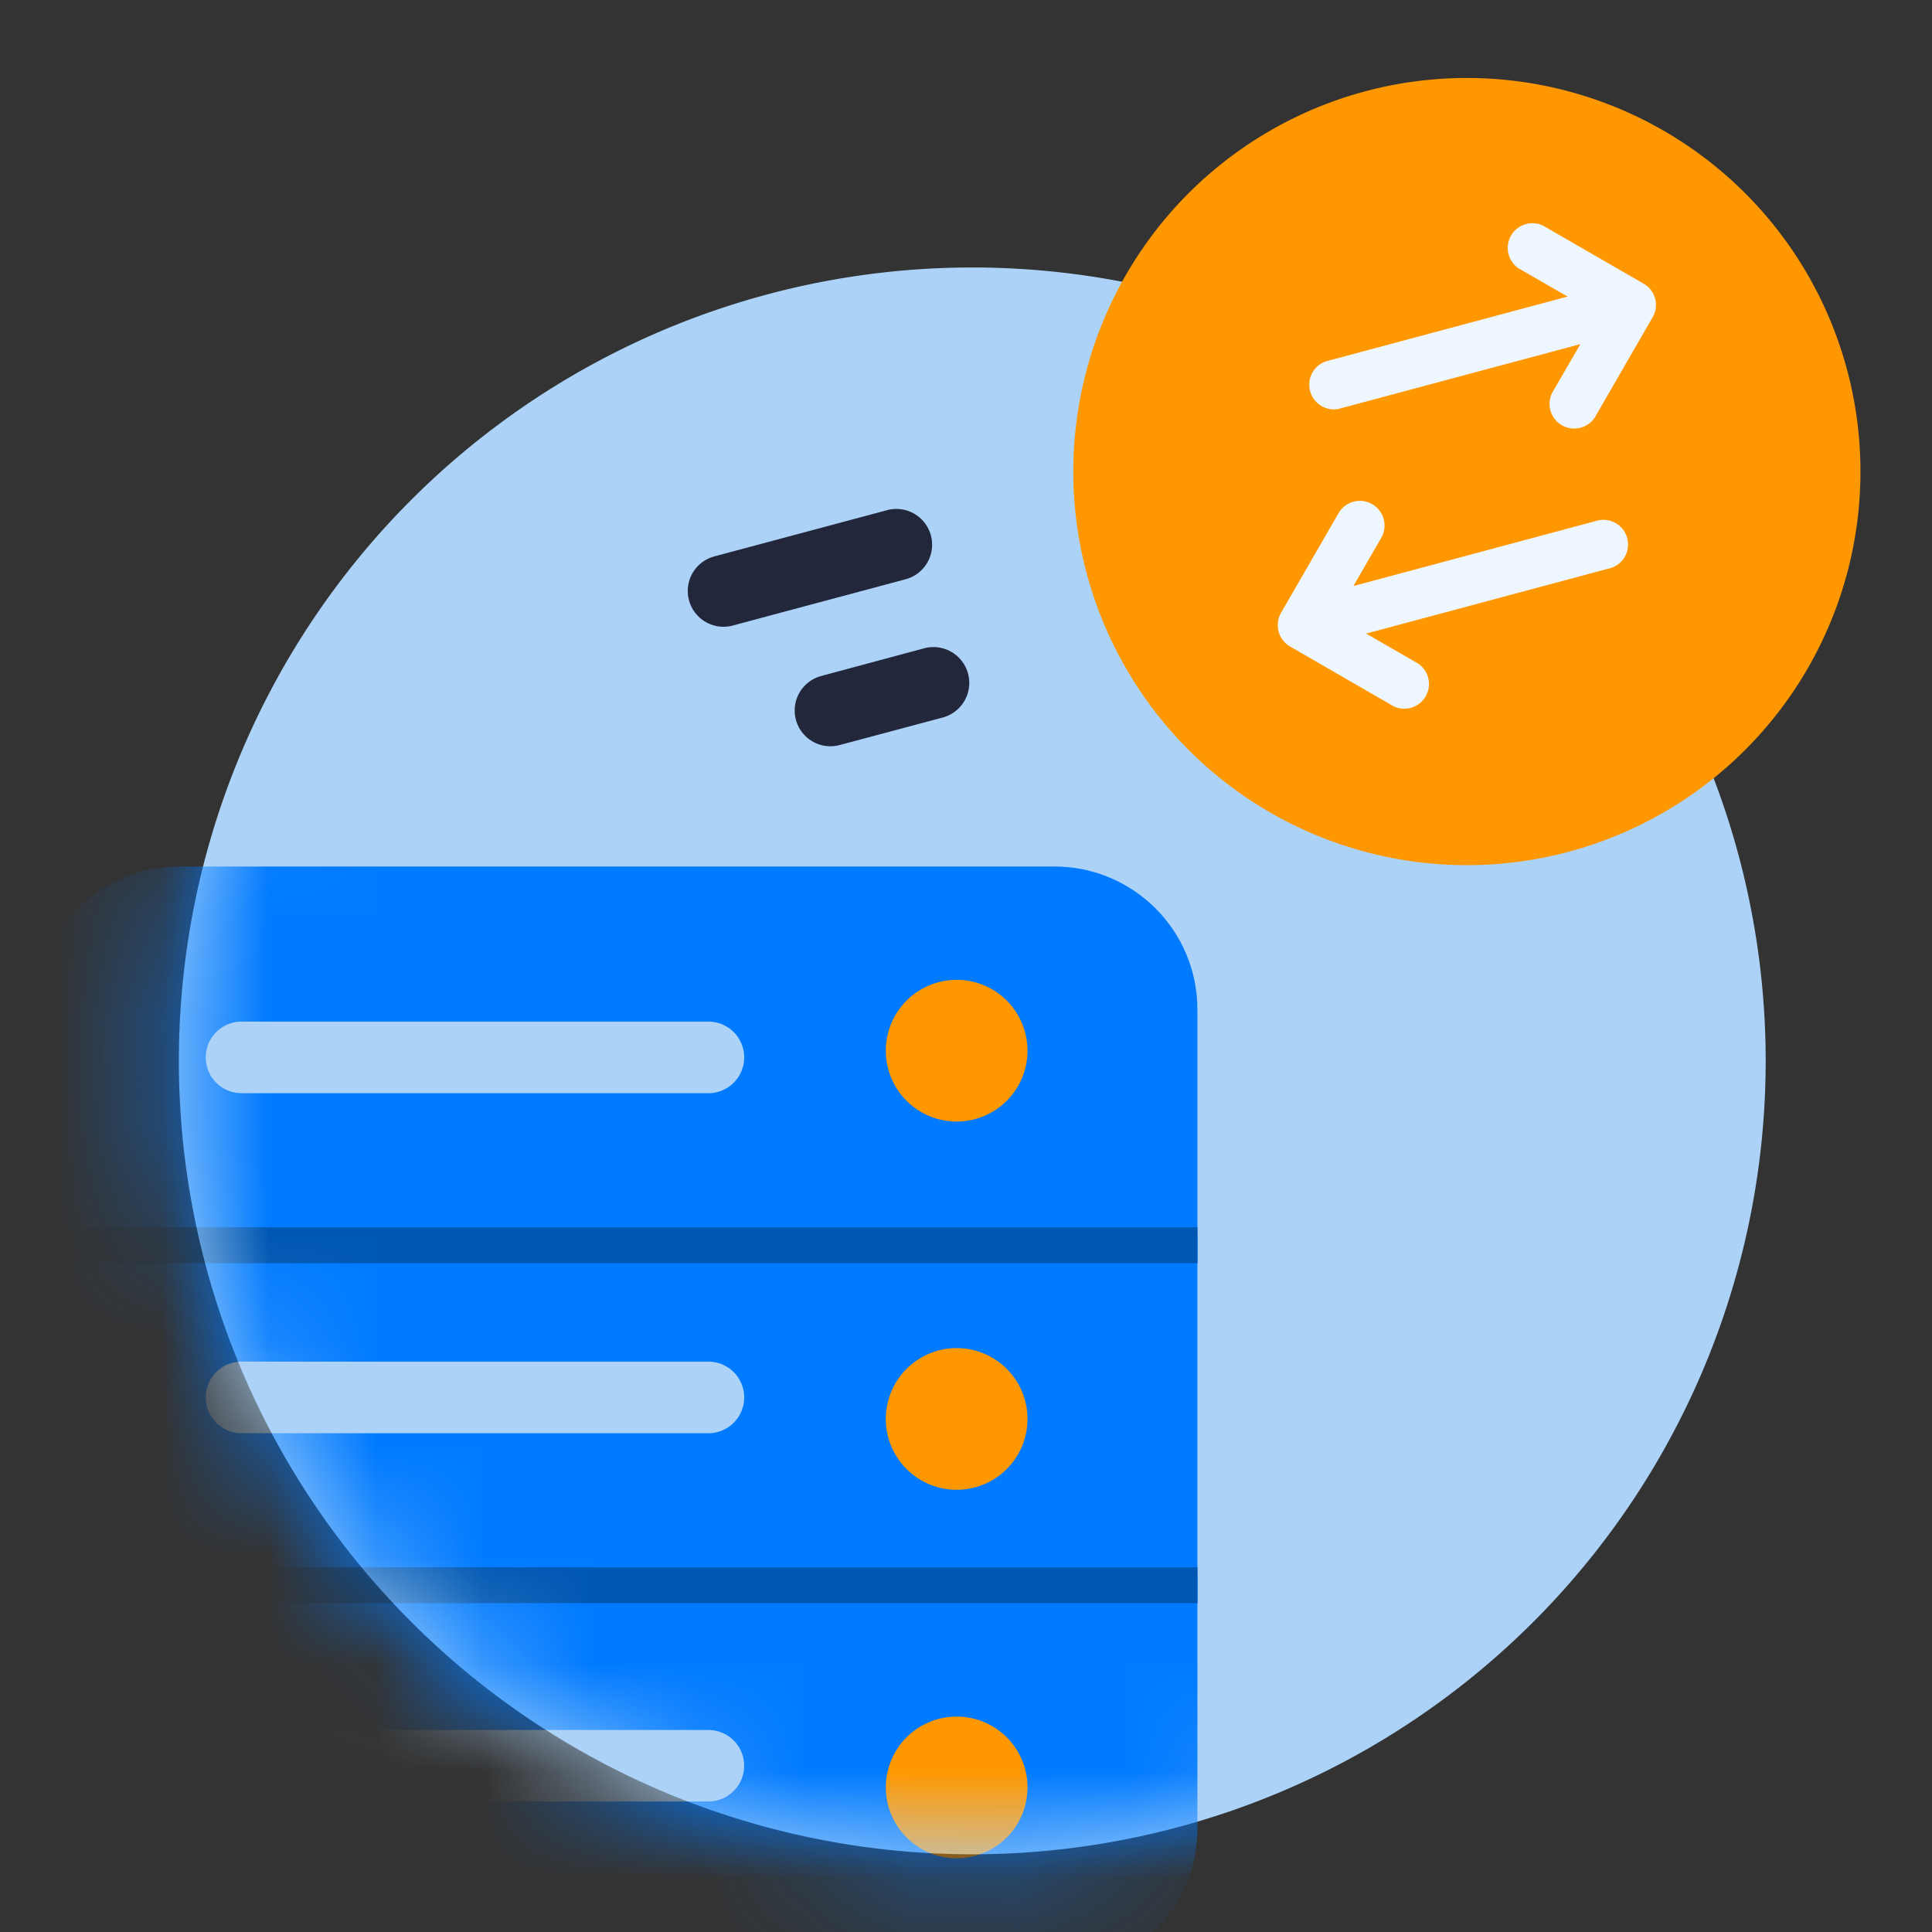 <svg width="18" height="18" fill="none" xmlns="http://www.w3.org/2000/svg"><rect width="100%" height="100%" fill="#333333" stroke="none"/><path d="M16.45 9.798a7.392 7.392 0 1 1-14.783 0 7.392 7.392 0 0 1 14.783 0z" fill="#ACD3F7"/><mask id="a" maskUnits="userSpaceOnUse" x="1" y="2" width="16" height="16"><path d="M16.45 9.798a7.392 7.392 0 1 1-14.783 0 7.392 7.392 0 0 1 14.783 0z" fill="#ACD3F7"/></mask><g mask="url(#a)"><path d="M.333 9.406c0-.736.597-1.333 1.333-1.333h8.157c.737 0 1.333.597 1.333 1.333v2.363H.333V9.406z" fill="#007AFF"/><path d="M.333 11.505h10.823v3.432H.333v-3.432z" fill="#007AFF"/><path d="M.333 14.672h10.823v2.363c0 .736-.596 1.333-1.333 1.333H1.666a1.333 1.333 0 0 1-1.333-1.333v-2.363z" fill="#007AFF"/><path fill-rule="evenodd" clip-rule="evenodd" d="M1.917 9.851c0-.184.15-.333.333-.333H6.6a.333.333 0 1 1 0 .667H2.25a.333.333 0 0 1-.333-.334zM1.917 13.02c0-.185.15-.334.333-.334H6.6a.333.333 0 0 1 0 .667H2.25a.333.333 0 0 1-.333-.334zM1.917 16.451c0-.184.15-.333.333-.333H6.6a.333.333 0 1 1 0 .666H2.25a.333.333 0 0 1-.333-.333z" fill="#ACD3F7"/><path d="M9.573 9.789a.66.66 0 1 1-1.32 0 .66.66 0 0 1 1.32 0zM9.573 13.22a.66.66 0 1 1-1.32 0 .66.66 0 0 1 1.32 0zM9.573 16.653a.66.66 0 1 1-1.32 0 .66.66 0 0 1 1.32 0z" fill="#FF9800"/><path fill-rule="evenodd" clip-rule="evenodd" d="M11.156 11.769H.333v-.334h10.823v.334zM11.156 14.936H.333v-.333h10.823v.333z" fill="#0057B2"/></g><path d="M17.333 4.333a3.667 3.667 0 1 1-7.333 0 3.667 3.667 0 0 1 7.333 0z" fill="#FF9800"/><path d="M12.47 3.81l2.254-.604-.264.456a.23.23 0 0 0 .397.23l.54-.936a.228.228 0 0 0-.016-.254.228.228 0 0 0-.068-.059l-.935-.54a.23.23 0 0 0-.23.397l.457.263-2.253.604a.23.23 0 0 0 .119.443zM14.98 5.299l-2.252.604.456.263a.23.23 0 1 1-.23.397l-.935-.54a.23.23 0 0 1-.084-.313l.54-.936a.23.23 0 0 1 .398.23l-.264.456 2.253-.604a.23.23 0 1 1 .119.443z" fill="#EEF6FF"/><path d="M7.644 6.3l.966-.26a.333.333 0 1 1 .173.645l-.966.258a.333.333 0 0 1-.173-.643zm-.989-1.116l1.61-.431a.333.333 0 1 1 .172.644l-1.61.431a.333.333 0 0 1-.172-.644z" fill="#22273C"/></svg>